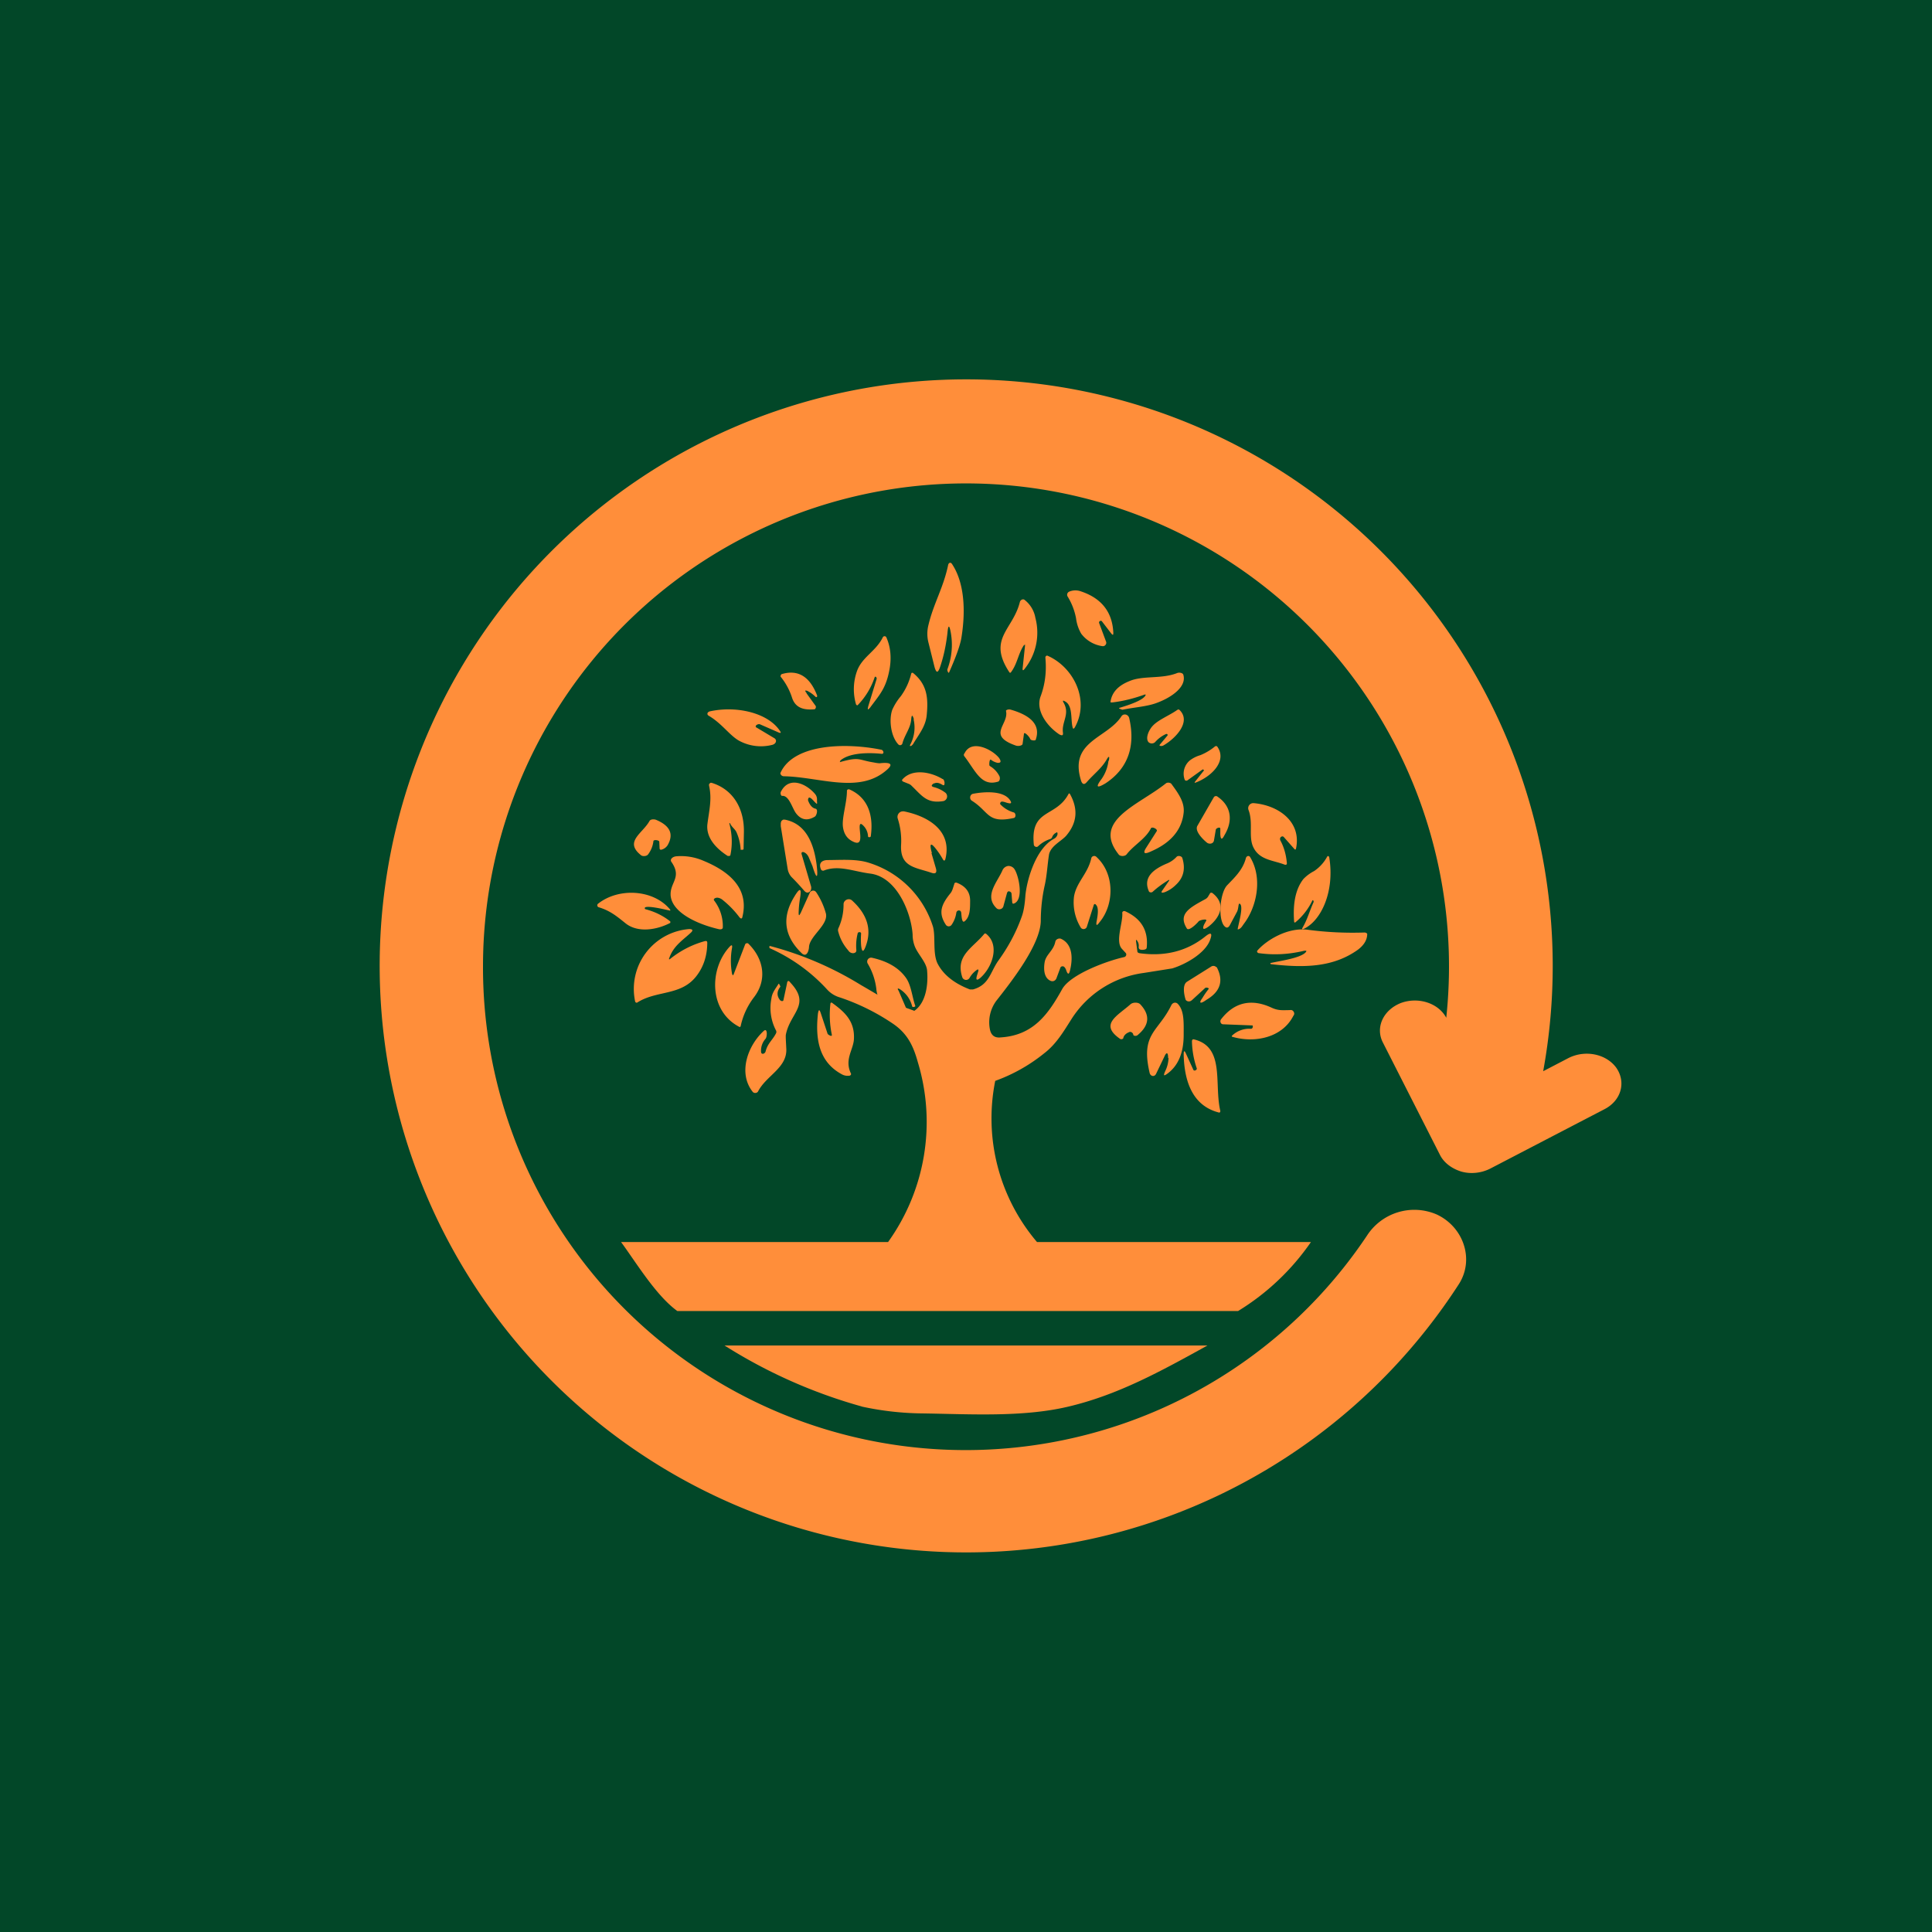 <svg xmlns="http://www.w3.org/2000/svg" width="24" height="24" fill="none" viewBox="0 0 24 24"><g clip-path="url(#a)"><path fill="#024728" d="M0 0h24v24H0z"/><path fill="#FF8E3A" d="M11.769 7.869c-.018.15-.047.291-.095.428-.025.064-.042.064-.064-.008l-.077-.309a.44.44 0 0 1 0-.214c.064-.27.184-.459.244-.742.005-.034.03-.043.047-.021.159.236.172.587.12.913q-.02.135-.154.437c-.004.017-.026-.017-.021-.039a.86.86 0 0 0 .043-.45q-.029-.162-.043.005m1.885-.129.086.231a.04.04 0 0 1-.007.04.04.04 0 0 1-.036.016.4.4 0 0 1-.265-.154.5.5 0 0 1-.065-.193.8.8 0 0 0-.107-.274.043.043 0 0 1 .021-.056.2.2 0 0 1 .146-.004q.385.128.403.514c0 .03-.004.034-.026.009l-.115-.15c-.013-.018-.043 0-.035.021m-.934.274c-.073.107-.081.232-.163.339-.008.008-.013.004-.017 0-.278-.42.043-.527.129-.874.008-.03.042-.043.06-.026a.36.36 0 0 1 .133.223.72.72 0 0 1-.142.643q-.018.018-.017-.013l.03-.283c0-.022 0-.022-.013-.004zm-1.856.403a.9.9 0 0 1-.21.343c-.004.004-.017 0-.021-.013a.67.67 0 0 1 .013-.411c.064-.176.236-.245.321-.42.009-.017.034-.017.043 0q.076.171.043.381c-.043.257-.129.334-.244.493-.03.034-.035.03-.022-.021l.103-.335c.004-.017-.017-.043-.026-.017m3.347.214c-.12.043-.252.078-.394.095-.017 0-.026 0-.021-.013q.026-.167.227-.249c.171-.077.403-.025.6-.103.03-.012.073 0 .077.022.043.146-.141.278-.326.347-.12.047-.283.056-.428.086-.013 0-.056-.017-.043-.022.188-.055.3-.107.326-.154q.01-.02-.018-.009m-.998.099c.081.141-.026.236-.009.369.005.038-.008.042-.043.025-.145-.094-.3-.291-.235-.471q.085-.226.06-.484c0-.018.017-.03.03-.022.321.142.527.553.334.892q-.019.027-.026-.005c-.025-.098.005-.27-.094-.321q-.04-.024-.017.017m-1.86.206q-.027-.091-.034.004c-.009.107-.078.184-.108.291a.03.03 0 0 1-.05.018c-.095-.099-.12-.305-.078-.429a.7.7 0 0 1 .107-.171.8.8 0 0 0 .129-.279q.006-.02.025-.009c.172.142.189.305.168.523-.013.133-.086.223-.16.343a.1.1 0 0 1-.033.039c-.018.004-.018 0-.013-.013a.45.45 0 0 0 .043-.317zm-1.333-.322.112.155c.008.012 0 .038-.013.042-.107.009-.232 0-.279-.141a.8.8 0 0 0-.137-.257c-.013-.009-.004-.034.008-.039.202-.06.348.03.438.262.008.017-.005.03-.017.021a.4.4 0 0 0-.1-.073q-.05-.02-.012.026zm2.7.502-.017.124c0 .021-.051.034-.086.021-.364-.128-.081-.261-.12-.428-.004-.013.03-.026.06-.017q.399.115.309.373c0 .012-.043.012-.06 0l-.009-.009c0-.017-.073-.099-.077-.064m1.761.004a.4.4 0 0 0-.132.099.06.06 0 0 1-.082 0c-.043-.052.009-.159.056-.206.069-.073.21-.129.3-.193q.018-.013.03 0c.15.146-.052.356-.202.441a.05.05 0 0 1-.034.005c-.013 0-.017-.009-.008-.017l.094-.112c.008-.013-.009-.026-.021-.017M9.4 9.039l.214.128c.043.022.03.073-.021.086a.57.57 0 0 1-.42-.056c-.12-.073-.21-.214-.373-.308-.022-.018-.013-.043.017-.052.33-.073.72.017.87.24q.032.044-.026.017L9.446 9c-.03-.017-.082.021-.047.039m4.375.411c.013-.06 0-.064-.03-.009-.064.108-.154.172-.244.275q-.044.051-.069-.013c-.158-.497.318-.527.498-.802.025-.042.085-.03.098.018.077.33 0 .617-.291.81q-.168.102-.052-.052a.5.5 0 0 0 .086-.227zm1.183.124c0-.008-.013-.021-.021-.013l-.18.129c-.013.013-.034.009-.039-.004a.215.215 0 0 1 .064-.24.4.4 0 0 1 .13-.065.7.7 0 0 0 .18-.107c.008-.008.025-.008.03 0 .128.18-.074.377-.275.45 0 0-.009-.004-.005-.008l.112-.142zm-4.517-.12q-.018.02.009.009c.231-.064.214-.022.402.008.043.009.078.013.09.009q.196-.018.073.086c-.342.3-.831.085-1.277.077-.026 0-.043-.022-.043-.039.159-.364.806-.381 1.252-.291.03.004.043.056.004.051-.171-.017-.403-.013-.514.086zm1.851.056.01.009a.3.3 0 0 1 .11.115c.018.026.01.073-.017.077-.205.06-.274-.132-.411-.312-.013-.013-.013-.03 0-.043.086-.176.343-.047.428.06q.044.065-.02.06a.2.2 0 0 1-.082-.039c-.018-.008-.022.052-.018.073m-3.227.716H9.06v.004c.035.129.04.264.013.394l-.009.009H9.04c-.12-.077-.27-.21-.253-.39.021-.171.06-.313.021-.484v-.013q.002-.013.009-.013l.008-.009h.013c.257.077.407.305.403.609l-.004.214c-.005.009-.009.009-.013.009H9.2v-.009a.6.6 0 0 0-.05-.206c-.018-.042-.057-.064-.078-.107 0-.004 0-.008-.009-.008m2.542-.497c-.043.025-.039.042.004.051a.4.4 0 0 1 .137.069.06.06 0 0 1-.025.102c-.206.035-.266-.064-.395-.188a.1.1 0 0 0-.038-.026l-.065-.026q-.03-.013-.008-.034c.124-.133.351-.086.493 0 .008 0 .013.009.017.013l.008.026v.017q0 .031-.025.017-.064-.04-.103-.017zm1.504.621a.1.1 0 0 0-.038.047.04.04 0 0 1-.026.026.4.4 0 0 0-.15.09c-.017.017-.047.004-.052-.017-.047-.455.27-.335.429-.63q.01-.02.021 0c.103.188.086.356-.047.514-.06.069-.188.124-.214.231-.021.129-.026.266-.056.395q-.046.211-.047.428c0 .296-.364.759-.553.999a.45.45 0 0 0-.081.343c.013.081.056.12.137.111.407-.026.591-.291.763-.6.103-.184.557-.351.771-.398.022-.005.034-.035.017-.052l-.047-.051c-.085-.095.017-.33.005-.446 0-.017.017-.026.034-.021q.302.135.27.45c0 .025-.03.03-.056.03q-.05.001-.043-.043a.1.1 0 0 0-.017-.065q-.018-.031-.017 0l.017.129q0 .014.026.021c.308.043.583-.021.814-.205q.11-.09.064.038c-.06.168-.304.305-.471.356l-.352.056a1.26 1.26 0 0 0-.9.574c-.098.154-.188.309-.338.424a2.1 2.1 0 0 1-.609.343 2.37 2.37 0 0 0 .519 2.002h3.403a3 3 0 0 1-.905.857H8.414c-.266-.193-.51-.6-.699-.857h3.317a2.56 2.56 0 0 0 .37-2.233c-.057-.206-.13-.36-.318-.485a2.7 2.7 0 0 0-.652-.321.34.34 0 0 1-.158-.099 2.15 2.15 0 0 0-.716-.514v-.025h.009c.397.105.777.268 1.127.484.21.12.369.227.544.278q.06.02.12.043c.155-.107.172-.351.159-.497-.005-.099-.107-.197-.15-.296a.4.4 0 0 1-.03-.154c-.017-.266-.193-.716-.527-.758-.206-.026-.386-.108-.57-.04-.018.01-.039 0-.043-.016-.026-.064 0-.107.077-.112.176 0 .364-.017.523.035a1.21 1.21 0 0 1 .793.793c.034.128-.005.325.055.454.069.137.202.248.403.325h.039c.201-.055.214-.214.313-.355q.193-.266.295-.557.032-.09.043-.258c.022-.214.137-.587.356-.702a.08.08 0 0 0 .043-.056c0-.026-.004-.03-.026-.013"/><path fill="#FF8E3A" d="M14.297 10.29c-.064.129-.21.206-.3.321-.021.03-.086.03-.103 0-.33-.42.249-.608.587-.878.018-.017.06-.013.073.008.082.112.163.223.15.352-.021.21-.154.373-.398.48q-.13.063-.073-.034l.137-.215c.013-.025-.06-.06-.073-.034m-4.256-.339q.033.083.09.095c.035.008.013.085-.008.098q-.14.085-.236-.043c-.047-.064-.086-.223-.171-.214-.017 0-.026-.039-.013-.056.103-.197.321-.09.424.035a.1.1 0 0 1 .022.064v.03q.006.038-.013.017c-.022-.017-.06-.073-.086-.069-.009.005-.017.026-.009.043m.639.305c-.009.077.056.27-.086.197q-.11-.052-.124-.193c-.009-.116.051-.292.051-.437 0-.013.018-.022.03-.017.245.107.3.343.266.583 0 .012-.034.017-.034 0a.2.2 0 0 0-.073-.146q-.025-.02-.03.013m1.757-.296c-.013.008-.017.026-.008.034a.37.37 0 0 0 .167.099c.025.013.025.06 0 .068-.335.073-.305-.077-.523-.214-.034-.021-.026-.077.013-.086.128-.025.381-.047.463.082q.03.046-.022.034c-.026-.004-.068-.026-.09-.017m2.722.334c0-.026-.052-.008-.056.013l-.022.129c-.004.043-.051.055-.085.034-.043-.034-.163-.146-.12-.214l.197-.343.008-.013a.03.03 0 0 1 .029-.01q.008 0 .014.006c.176.12.193.304.086.48q-.045.09-.051-.013zm.741.137c.051.09.077.189.086.292q0 .027-.03.017c-.146-.056-.309-.056-.386-.214-.064-.129 0-.305-.06-.463a.063.063 0 0 1 .064-.086c.305.026.592.227.527.557q-.006.034-.025.009l-.129-.146c-.021-.021-.056.009-.043.034zm-7.783.018a.34.34 0 0 1-.068.167c-.018.021-.065.025-.086.008-.214-.171.021-.27.107-.428.013-.018.047-.022.077-.013q.266.11.146.317a.13.13 0 0 1-.064.051c-.022.009-.03.005-.035-.008l-.004-.086c0-.021-.069-.03-.073-.009m3.454.15.056.192q.02.078-.056.052c-.201-.069-.394-.069-.377-.352a.9.9 0 0 0-.043-.325.07.07 0 0 1 .044-.083.1.1 0 0 1 .034-.003c.3.06.604.24.514.596q-.012.031-.03 0a1 1 0 0 0-.073-.112q-.116-.156-.064.034zm-1.611.02.116.395a.08.08 0 0 1-.009.056q-.038.04-.077-.004a3 3 0 0 0-.159-.172.2.2 0 0 1-.047-.103l-.085-.527v-.034a.1.1 0 0 1 .008-.03.1.1 0 0 1 .022-.017h.021c.223.043.351.231.394.557.022.184 0 .188-.051.021l-.043-.102c-.017-.043-.043-.065-.069-.073q-.033-.006-.021.034m-1.046.532c-.034 0-.055.018-.043.035a.52.52 0 0 1 .108.334c0 .021-.022.03-.056.021-.287-.068-.574-.214-.592-.415-.012-.167.146-.223.009-.42-.021-.03.013-.065.064-.069a.7.7 0 0 1 .335.056q.592.244.484.694c-.004.03-.022.03-.043 0a1.2 1.2 0 0 0-.201-.206.12.12 0 0 0-.069-.03zm4.672.095-.086.27a.043.043 0 0 1-.073.009.6.6 0 0 1-.086-.382c.026-.18.172-.287.215-.48.004-.026.038-.039.06-.022.235.21.227.596.043.815q-.053.075-.035-.018c.009-.051.03-.158-.008-.197-.013-.017-.026-.012-.03.005m2.717-.06a.8.8 0 0 1-.214.274c-.005 0-.013 0-.013-.013q-.026-.347.115-.527a.5.5 0 0 1 .133-.099.5.5 0 0 0 .163-.18c.009-.012.022-.008.026.013.068.425-.103.789-.322.887q-.027.012-.008-.021c.056-.094.086-.206.133-.309.008-.013-.005-.038-.013-.025m-1.8-.245a1.2 1.2 0 0 0-.184.137c-.013.013-.043.009-.048-.008-.068-.159.035-.261.215-.339a.34.34 0 0 0 .128-.085c.017-.022.065-.013.073.012.043.138.013.249-.081.335a.4.4 0 0 1-.137.09c-.043.013-.048.004-.03-.022l.077-.111c.017-.021.008-.026-.013-.009m.883.305c-.005.03-.009.064-.022.085l-.085.159q-.033.063-.078.004c-.072-.107-.042-.407.043-.497.09-.094.193-.188.232-.334.008-.034.043-.039.055-.013.155.257.082.613-.077.823-.025.034-.038.064-.077.073-.013 0 .069-.249.034-.309-.012-.017-.021-.017-.025.009m-2.876-.155-.047.172a.05.05 0 0 1-.034.03.052.052 0 0 1-.047-.008c-.163-.155.008-.326.072-.476a.09.09 0 0 1 .073-.052.09.09 0 0 1 .077.043c.052.081.116.377-.008.424q-.02.008-.022-.017l-.008-.099q0-.027-.026-.034a.02.02 0 0 0-.017 0l-.008.007zm-4.496.202.013.004q.17.046.3.15v.017c-.163.086-.403.129-.557.005-.107-.086-.189-.155-.33-.198-.021-.004-.026-.03-.013-.043.257-.205.69-.18.896.069q.011.02-.009.013c-.021-.004-.347-.086-.3-.017m3.866.043a.35.35 0 0 1-.06.154.043.043 0 0 1-.053.013.04.04 0 0 1-.016-.013c-.102-.154-.055-.257.06-.399.022-.03.03-.072.043-.107 0-.017.017-.025.035-.017.107.043.167.116.162.236 0 .077 0 .193-.072.244-.035.022-.035-.098-.039-.111-.004-.035-.051-.035-.06 0"/><path fill="#FF8E3A" d="m9.943 11.349.116-.258a.047.047 0 0 1 .068-.02.1.1 0 0 1 .017.02.9.9 0 0 1 .116.258c.03.141-.197.274-.21.411 0 .034-.022.137-.086.086q-.337-.32-.094-.712.101-.167.068.026-.015.09-.017.184c0 .03.009.035.022 0zm5.04.09c.021-.03-.077-.013-.095.008-.008.013-.12.129-.145.086-.112-.18.034-.257.231-.364a.1.1 0 0 0 .03-.026l.026-.043c.004-.013.026-.013.034-.004.163.128.103.291-.047.411-.064.047-.086.043-.06-.021zm-4.286.158c0-.026-.043-.021-.043 0q-.024.095-.017.197.007.043-.039.047a.07.07 0 0 1-.06-.034.56.56 0 0 1-.124-.231.06.06 0 0 1 0-.043.7.7 0 0 0 .065-.3c0-.052.068-.086.11-.043q.277.256.168.557-.046.13-.06-.004a1 1 0 0 1 0-.146m5.503.214c-.18.043-.364.056-.557.03-.022 0-.035-.021-.022-.034.112-.129.377-.291.626-.257q.348.046.703.034c.017 0 .03.009.034.017 0 .077-.043.142-.116.197-.3.215-.655.228-1.071.18-.021 0-.021-.017-.004-.017.111-.025.368-.06.428-.133.013-.017.009-.02-.021-.017m-4.063.236a.3.3 0 0 0-.094.103.05.05 0 0 1-.09-.013c-.086-.266.128-.36.27-.531q.013-.02.034 0c.167.145.064.415-.077.54q-.07.059-.043-.03l.017-.056c0-.017 0-.021-.017-.013m1.08-.039-.011-.004h-.012a.03.03 0 0 0-.02.013l-.051.137c-.013.03-.043.043-.073.03-.086-.038-.086-.154-.073-.231.017-.099.111-.142.133-.257.008-.03.043-.043.068-.035.155.069.146.258.116.386q-.02.096-.051 0a.1.1 0 0 0-.026-.039m-4.101.09.141-.368.007-.009.01-.004h.011q.006 0 .01.004c.19.185.24.446.073.665a.9.9 0 0 0-.167.36c0 .008-.013.017-.021.008-.373-.197-.373-.715-.116-.994q.037-.039.03.013a.9.9 0 0 0 0 .325c.009.022.013.022.022 0m-.789-.188q.195-.155.429-.219c.021-.004.03 0 .03.022q-.002.243-.138.416c-.192.244-.492.171-.732.325-.009.005-.022 0-.026-.013a.746.746 0 0 1 .673-.9q.066.002.017.047c-.103.095-.214.163-.266.313-.008.018 0 .022.013.009m6.686.377c.013-.013-.03-.026-.043-.013l-.163.15a.1.1 0 0 1-.021.013c-.026.009-.056-.004-.06-.026-.013-.043-.043-.171.017-.214l.3-.188a.05.05 0 0 1 .06 0l.013.008c.085.163.047.3-.129.403-.077.056-.099.043-.051-.021a1 1 0 0 1 .077-.112m-3.853.013.116.27c0 .013-.009.03-.022.03a.42.42 0 0 1-.308-.15.33.33 0 0 1-.06-.167.8.8 0 0 0-.107-.313.049.049 0 0 1 .05-.073q.299.065.43.257c.06.09.072.227.11.339.01.013-.033.025-.038.008a.35.35 0 0 0-.154-.214q-.038-.02-.017.017zm-1.462.128c.009.013.035.01.035-.008l.043-.201c.004-.039.021-.043.042-.013.258.274 0 .373-.055.643-.005.021 0 .077.004.167.021.248-.249.342-.351.544a.04.04 0 0 1-.032.017.04.04 0 0 1-.033-.013c-.188-.236-.06-.578.137-.758.048-.043.043.073.022.098a.22.22 0 0 0-.056.159c0 .043.047.03.056 0 .026-.103.086-.142.128-.223a.04.04 0 0 0 0-.043.6.6 0 0 1-.055-.394c.008-.069.047-.116.085-.176 0-.008.009-.008.013 0l.013.026v.004q-.07.089 0 .172zm5.855.31-.36-.014c-.026 0-.043-.034-.026-.06.167-.218.382-.261.63-.146.086.04.141.03.227.03a.04.04 0 0 1 .046.02.04.04 0 0 1-.003.05c-.141.278-.489.342-.763.26l-.002-.002v-.007q0-.002.002-.003a.31.31 0 0 1 .236-.086c.026 0 .03-.043.013-.043m-1.539.09c-.034.016-.055.042-.06.068 0 .012-.03.021-.043.008-.257-.18-.03-.283.133-.428.03-.026.094-.026.12 0 .129.137.112.265-.034.385-.017.013-.052.009-.052-.008a.04.04 0 0 0-.012-.022c-.013-.012-.03-.017-.048-.004zm-3.681.025a1.2 1.2 0 0 1-.017-.386c0-.008.012-.017.021-.008.159.115.287.231.27.462-.013.129-.116.245-.038.412.008.013 0 .025-.013.03a.15.15 0 0 1-.099-.017c-.287-.155-.33-.442-.296-.755.009-.051.018-.055.035-.004l.085.257c.009.013.06.043.052.009m4.178.291c0-.073-.021-.077-.047-.017l-.103.214c-.021.043-.073.03-.081-.017-.112-.488.107-.501.27-.835.017-.035.056-.043.081-.018.082.086.073.232.073.386q0 .336-.206.484c-.042.03-.047.022-.025-.03a.4.4 0 0 0 .043-.167zm.356.129a1.1 1.1 0 0 1-.06-.335q0-.031.026-.025c.386.094.248.548.325.883.005.013-.004.03-.017.025-.3-.077-.428-.342-.437-.72q0-.077.03-.008l.09.197c.009.021.047.004.043-.017m-4.161 4.2A6.4 6.4 0 0 1 9 16.714h6c-.574.317-1.114.617-1.744.763-.558.129-1.2.09-1.787.081a3.7 3.7 0 0 1-.763-.085"/><path fill="#FF8E3A" d="M18.12 15.956c.201-.309.06-.716-.274-.87a.7.7 0 0 0-.866.265A5.996 5.996 0 0 1 6 12a6 6 0 1 1 11.966.643c-.099-.184-.348-.262-.562-.184-.218.085-.321.3-.227.488l.712 1.402c.05.098.15.17.265.205.12.034.253.017.36-.038l1.419-.738c.206-.107.27-.334.145-.514-.124-.171-.385-.227-.595-.12l-.313.163a7.286 7.286 0 1 0-1.05 2.649"/></g><defs><clipPath id="a"><path fill="#fff" d="M0 0h24v24H0z"/></clipPath></defs></svg>
